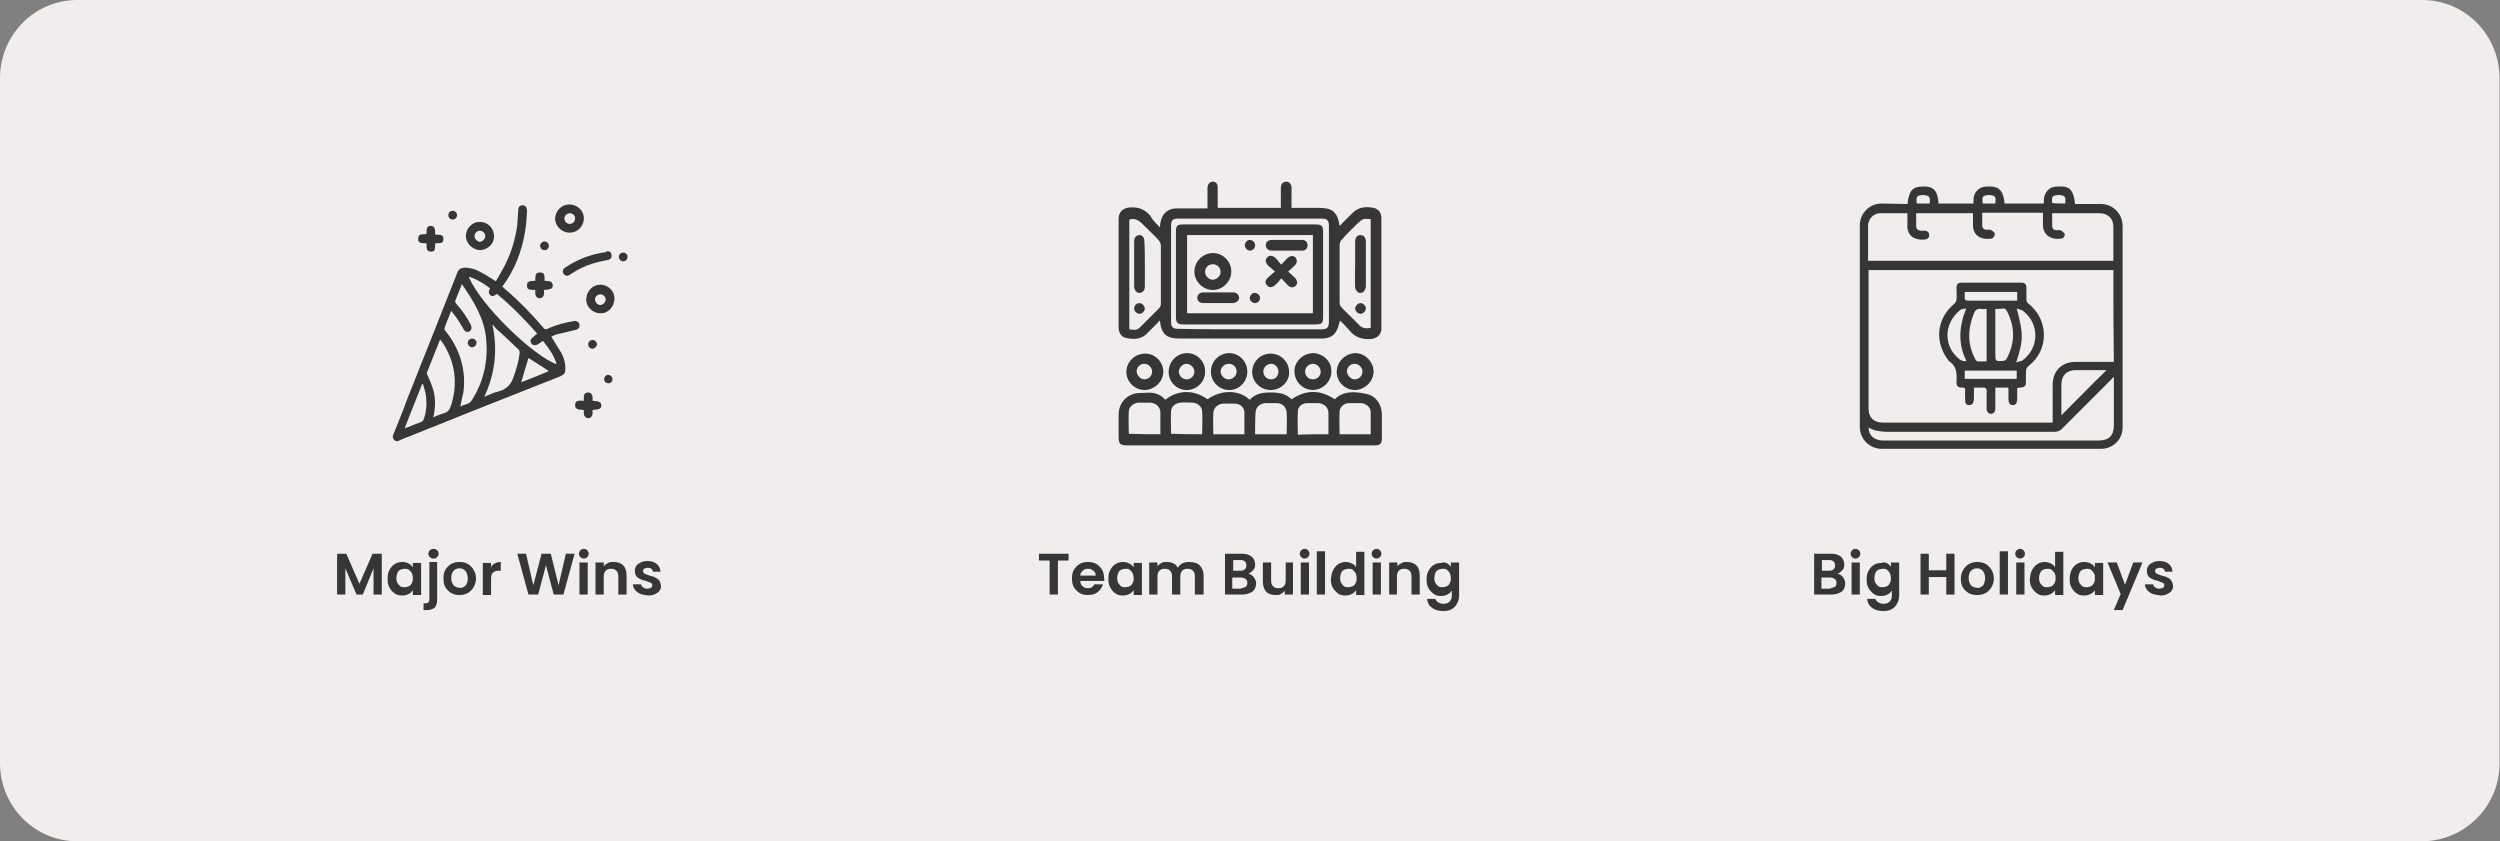 <?xml version="1.0" encoding="utf-8"?>
<!-- Generator: Adobe Illustrator 26.3.1, SVG Export Plug-In . SVG Version: 6.00 Build 0)  -->
<svg version="1.1" baseProfile="tiny" id="Layer_1" xmlns="http://www.w3.org/2000/svg" xmlns:xlink="http://www.w3.org/1999/xlink"
	 x="0px" y="0px" width="514.7px" height="173.2px" viewBox="0 0 514.7 173.2" overflow="visible" xml:space="preserve">
<rect x="0" y="0" width="514.7" height="173.2" fill="#808080" stroke="none"/>
<path fill="#F2EDED" d="M498.6,173.2H15.9C7.1,173.2,0,166,0,157.1v-141C0,7.2,7.1,0,15.9,0h482.8c8.8,0,15.9,7.2,15.9,16.1v141.1
	C514.6,166,507.4,173.2,498.6,173.2z"/>
<g>
	<path fill="#363636" d="M220,114v1.4h-2.2v7h-1.7v-7h-2.2V114H220z"/>
	<path fill="#363636" d="M227.3,119.6h-4.9c0,0.5,0.2,0.9,0.5,1.1c0.3,0.3,0.7,0.4,1.1,0.4c0.6,0,1.1-0.3,1.3-0.8h1.8
		c-0.2,0.6-0.6,1.2-1.1,1.6s-1.2,0.6-2,0.6c-0.6,0-1.2-0.1-1.7-0.4c-0.5-0.3-0.9-0.7-1.2-1.2c-0.3-0.5-0.4-1.1-0.4-1.8
		c0-0.7,0.1-1.3,0.4-1.8c0.3-0.5,0.7-0.9,1.2-1.2c0.5-0.3,1.1-0.4,1.7-0.4c0.6,0,1.2,0.1,1.7,0.4c0.5,0.3,0.9,0.7,1.2,1.2
		c0.3,0.5,0.4,1.1,0.4,1.7C227.4,119.2,227.4,119.4,227.3,119.6z M225.6,118.5c0-0.4-0.2-0.8-0.5-1c-0.3-0.3-0.7-0.4-1.1-0.4
		c-0.4,0-0.8,0.1-1.1,0.4c-0.3,0.3-0.5,0.6-0.5,1H225.6z"/>
	<path fill="#363636" d="M228.6,117.3c0.3-0.5,0.6-0.9,1.1-1.2c0.5-0.3,1-0.4,1.5-0.4c0.5,0,0.9,0.1,1.3,0.3s0.7,0.5,0.9,0.8v-0.9
		h1.7v6.6h-1.7v-1c-0.2,0.3-0.5,0.6-0.9,0.8s-0.8,0.3-1.3,0.3c-0.6,0-1.1-0.1-1.5-0.4c-0.5-0.3-0.8-0.7-1.1-1.2
		c-0.3-0.5-0.4-1.1-0.4-1.8C228.2,118.4,228.3,117.8,228.6,117.3z M233.2,118c-0.2-0.3-0.4-0.5-0.6-0.7c-0.3-0.2-0.6-0.2-0.9-0.2
		s-0.6,0.1-0.9,0.2c-0.3,0.2-0.5,0.4-0.6,0.7s-0.2,0.6-0.2,1c0,0.4,0.1,0.8,0.2,1s0.4,0.5,0.6,0.7c0.3,0.2,0.6,0.2,0.9,0.2
		c0.3,0,0.6-0.1,0.9-0.2c0.3-0.2,0.5-0.4,0.6-0.7c0.2-0.3,0.2-0.6,0.2-1S233.3,118.3,233.2,118z"/>
	<path fill="#363636" d="M247,116.4c0.5,0.5,0.8,1.2,0.8,2.1v3.9H246v-3.7c0-0.5-0.1-0.9-0.4-1.2c-0.3-0.3-0.6-0.4-1.1-0.4
		s-0.8,0.1-1.1,0.4c-0.3,0.3-0.4,0.7-0.4,1.2v3.7h-1.7v-3.7c0-0.5-0.1-0.9-0.4-1.2c-0.3-0.3-0.6-0.4-1.1-0.4c-0.5,0-0.8,0.1-1.1,0.4
		c-0.3,0.3-0.4,0.7-0.4,1.2v3.7h-1.7v-6.6h1.7v0.8c0.2-0.3,0.5-0.5,0.8-0.7c0.3-0.2,0.7-0.2,1.1-0.2c0.5,0,1,0.1,1.4,0.3
		c0.4,0.2,0.7,0.5,0.9,0.9c0.2-0.4,0.5-0.7,0.9-0.9c0.4-0.2,0.9-0.3,1.3-0.3C245.8,115.7,246.5,115.9,247,116.4z"/>
	<path fill="#363636" d="M258.1,118.8c0.3,0.4,0.5,0.8,0.5,1.3c0,0.4-0.1,0.8-0.3,1.2c-0.2,0.3-0.5,0.6-1,0.8s-0.9,0.3-1.5,0.3h-3.6
		V114h3.5c0.6,0,1.1,0.1,1.5,0.3c0.4,0.2,0.7,0.4,0.9,0.8c0.2,0.3,0.3,0.7,0.3,1.1c0,0.5-0.1,0.9-0.4,1.2c-0.3,0.3-0.6,0.6-1,0.7
		C257.4,118.2,257.8,118.4,258.1,118.8z M253.9,117.5h1.5c0.4,0,0.7-0.1,0.9-0.3c0.2-0.2,0.3-0.4,0.3-0.8s-0.1-0.6-0.3-0.8
		c-0.2-0.2-0.5-0.3-0.9-0.3h-1.5V117.5z M256.5,120.8c0.2-0.2,0.3-0.5,0.3-0.8c0-0.4-0.1-0.6-0.4-0.8c-0.2-0.2-0.6-0.3-1-0.3h-1.7
		v2.3h1.7C256,121,256.3,120.9,256.5,120.8z"/>
	<path fill="#363636" d="M266.2,115.8v6.6h-1.7v-0.8c-0.2,0.3-0.5,0.5-0.8,0.7c-0.3,0.2-0.7,0.2-1.1,0.2c-0.5,0-1-0.1-1.4-0.3
		c-0.4-0.2-0.7-0.5-0.9-1c-0.2-0.4-0.3-0.9-0.3-1.5v-3.9h1.7v3.7c0,0.5,0.1,0.9,0.4,1.2c0.3,0.3,0.6,0.4,1.1,0.4
		c0.5,0,0.8-0.1,1.1-0.4c0.3-0.3,0.4-0.7,0.4-1.2v-3.7H266.2z"/>
	<path fill="#363636" d="M267.9,114.7c-0.2-0.2-0.3-0.4-0.3-0.7s0.1-0.5,0.3-0.7c0.2-0.2,0.4-0.3,0.7-0.3s0.5,0.1,0.7,0.3
		c0.2,0.2,0.3,0.4,0.3,0.7s-0.1,0.5-0.3,0.7c-0.2,0.2-0.4,0.3-0.7,0.3S268.1,114.9,267.9,114.7z M269.5,115.8v6.6h-1.7v-6.6H269.5z"
		/>
	<path fill="#363636" d="M272.8,113.5v8.9h-1.7v-8.9H272.8z"/>
	<path fill="#363636" d="M274.5,117.3c0.3-0.5,0.6-0.9,1.1-1.2s1-0.4,1.5-0.4c0.4,0,0.8,0.1,1.2,0.3c0.4,0.2,0.7,0.4,0.9,0.8v-3.2
		h1.7v8.9h-1.7v-1c-0.2,0.3-0.5,0.6-0.9,0.8c-0.4,0.2-0.8,0.3-1.3,0.3c-0.6,0-1.1-0.1-1.5-0.4s-0.8-0.7-1.1-1.2
		c-0.3-0.5-0.4-1.1-0.4-1.8C274.1,118.4,274.2,117.8,274.5,117.3z M279.1,118c-0.2-0.3-0.4-0.5-0.6-0.7c-0.3-0.2-0.6-0.2-0.9-0.2
		c-0.3,0-0.6,0.1-0.9,0.2c-0.3,0.2-0.5,0.4-0.6,0.7s-0.2,0.6-0.2,1c0,0.4,0.1,0.8,0.2,1s0.4,0.5,0.6,0.7c0.3,0.2,0.6,0.2,0.9,0.2
		c0.3,0,0.6-0.1,0.9-0.2c0.3-0.2,0.5-0.4,0.6-0.7c0.2-0.3,0.2-0.6,0.2-1S279.2,118.3,279.1,118z"/>
	<path fill="#363636" d="M282.7,114.7c-0.2-0.2-0.3-0.4-0.3-0.7s0.1-0.5,0.3-0.7c0.2-0.2,0.4-0.3,0.7-0.3s0.5,0.1,0.7,0.3
		c0.2,0.2,0.3,0.4,0.3,0.7s-0.1,0.5-0.3,0.7c-0.2,0.2-0.4,0.3-0.7,0.3S282.9,114.9,282.7,114.7z M284.3,115.8v6.6h-1.7v-6.6H284.3z"
		/>
	<path fill="#363636" d="M291.6,116.4c0.5,0.5,0.7,1.2,0.7,2.1v3.9h-1.7v-3.7c0-0.5-0.1-0.9-0.4-1.2s-0.6-0.4-1.1-0.4
		c-0.5,0-0.8,0.1-1.1,0.4c-0.3,0.3-0.4,0.7-0.4,1.2v3.7H286v-6.6h1.7v0.8c0.2-0.3,0.5-0.5,0.9-0.7c0.3-0.2,0.7-0.2,1.1-0.2
		C290.4,115.7,291.1,115.9,291.6,116.4z"/>
	<path fill="#363636" d="M297.8,115.9c0.4,0.2,0.7,0.5,0.9,0.8v-0.9h1.7v6.7c0,0.6-0.1,1.2-0.4,1.7c-0.2,0.5-0.6,0.9-1.1,1.2
		c-0.5,0.3-1.1,0.4-1.8,0.4c-0.9,0-1.7-0.2-2.3-0.7c-0.6-0.4-0.9-1-1-1.8h1.7c0.1,0.3,0.3,0.5,0.6,0.7s0.6,0.3,1.1,0.3
		c0.5,0,0.9-0.1,1.2-0.4c0.3-0.3,0.5-0.7,0.5-1.3v-1c-0.2,0.3-0.5,0.6-0.9,0.8s-0.8,0.3-1.3,0.3c-0.6,0-1.1-0.1-1.5-0.4
		s-0.8-0.7-1.1-1.2c-0.3-0.5-0.4-1.1-0.4-1.8c0-0.7,0.1-1.3,0.4-1.8c0.3-0.5,0.6-0.9,1.1-1.2c0.5-0.3,1-0.4,1.5-0.4
		C297,115.7,297.4,115.8,297.8,115.9z M298.5,118c-0.2-0.3-0.4-0.5-0.6-0.7c-0.3-0.2-0.6-0.2-0.9-0.2c-0.3,0-0.6,0.1-0.9,0.2
		c-0.3,0.2-0.5,0.4-0.6,0.7s-0.2,0.6-0.2,1c0,0.4,0.1,0.8,0.2,1s0.4,0.5,0.6,0.7c0.3,0.2,0.6,0.2,0.9,0.2c0.3,0,0.6-0.1,0.9-0.2
		c0.3-0.2,0.5-0.4,0.6-0.7c0.2-0.3,0.2-0.6,0.2-1S298.6,118.3,298.5,118z"/>
</g>
<g>
	<path fill="#363636" d="M379.4,118.8c0.3,0.4,0.5,0.8,0.5,1.3c0,0.4-0.1,0.8-0.3,1.2s-0.5,0.6-1,0.8s-0.9,0.3-1.5,0.3h-3.6V114h3.5
		c0.6,0,1.1,0.1,1.5,0.3c0.4,0.2,0.7,0.4,0.9,0.8s0.3,0.7,0.3,1.1c0,0.5-0.1,0.9-0.4,1.2s-0.6,0.6-1,0.7
		C378.7,118.2,379.1,118.4,379.4,118.8z M375.1,117.5h1.5c0.4,0,0.7-0.1,0.9-0.3c0.2-0.2,0.3-0.4,0.3-0.8s-0.1-0.6-0.3-0.8
		c-0.2-0.2-0.5-0.3-0.9-0.3h-1.5V117.5z M377.8,120.8c0.2-0.2,0.3-0.5,0.3-0.8c0-0.4-0.1-0.6-0.4-0.8c-0.2-0.2-0.6-0.3-1-0.3h-1.7
		v2.3h1.7C377.2,121,377.6,120.9,377.8,120.8z"/>
	<path fill="#363636" d="M381.3,114.7c-0.2-0.2-0.3-0.4-0.3-0.7s0.1-0.5,0.3-0.7c0.2-0.2,0.4-0.3,0.7-0.3c0.3,0,0.5,0.1,0.7,0.3
		c0.2,0.2,0.3,0.4,0.3,0.7s-0.1,0.5-0.3,0.7c-0.2,0.2-0.4,0.3-0.7,0.3C381.7,115,381.5,114.9,381.3,114.7z M382.9,115.8v6.6h-1.7
		v-6.6H382.9z"/>
	<path fill="#363636" d="M388.4,115.9c0.4,0.2,0.7,0.5,0.9,0.8v-0.9h1.7v6.7c0,0.6-0.1,1.2-0.4,1.7c-0.2,0.5-0.6,0.9-1.1,1.2
		c-0.5,0.3-1.1,0.4-1.8,0.4c-0.9,0-1.7-0.2-2.3-0.7c-0.6-0.4-0.9-1-1-1.8h1.7c0.1,0.3,0.3,0.5,0.6,0.7s0.6,0.3,1.1,0.3
		c0.5,0,0.9-0.1,1.2-0.4c0.3-0.3,0.5-0.7,0.5-1.3v-1c-0.2,0.3-0.5,0.6-0.9,0.8s-0.8,0.3-1.3,0.3c-0.6,0-1.1-0.1-1.5-0.4
		s-0.8-0.7-1.1-1.2c-0.3-0.5-0.4-1.1-0.4-1.8c0-0.7,0.1-1.3,0.4-1.8c0.3-0.5,0.6-0.9,1.1-1.2c0.5-0.3,1-0.4,1.5-0.4
		C387.6,115.7,388,115.8,388.4,115.9z M389.1,118c-0.2-0.3-0.4-0.5-0.6-0.7c-0.3-0.2-0.6-0.2-0.9-0.2c-0.3,0-0.6,0.1-0.9,0.2
		c-0.3,0.2-0.5,0.4-0.6,0.7s-0.2,0.6-0.2,1c0,0.4,0.1,0.8,0.2,1s0.4,0.5,0.6,0.7c0.3,0.2,0.6,0.2,0.9,0.2c0.3,0,0.6-0.1,0.9-0.2
		c0.3-0.2,0.5-0.4,0.6-0.7c0.2-0.3,0.2-0.6,0.2-1S389.2,118.3,389.1,118z"/>
	<path fill="#363636" d="M402.4,114v8.4h-1.7v-3.6h-3.6v3.6h-1.7V114h1.7v3.4h3.6V114H402.4z"/>
	<path fill="#363636" d="M405.3,122.1c-0.5-0.3-0.9-0.7-1.2-1.2c-0.3-0.5-0.4-1.1-0.4-1.8c0-0.7,0.2-1.3,0.5-1.8
		c0.3-0.5,0.7-0.9,1.2-1.2c0.5-0.3,1.1-0.4,1.7-0.4s1.2,0.1,1.7,0.4c0.5,0.3,0.9,0.7,1.2,1.2c0.3,0.5,0.5,1.1,0.5,1.8
		c0,0.7-0.2,1.3-0.5,1.8c-0.3,0.5-0.7,0.9-1.2,1.2c-0.5,0.3-1.1,0.4-1.8,0.4C406.4,122.5,405.8,122.4,405.3,122.1z M407.9,120.8
		c0.3-0.1,0.5-0.4,0.6-0.7s0.2-0.7,0.2-1.1c0-0.6-0.2-1.1-0.5-1.5c-0.3-0.3-0.7-0.5-1.2-0.5c-0.5,0-0.9,0.2-1.2,0.5
		c-0.3,0.3-0.5,0.8-0.5,1.5s0.2,1.1,0.5,1.5c0.3,0.3,0.7,0.5,1.2,0.5C407.4,121.1,407.6,121,407.9,120.8z"/>
	<path fill="#363636" d="M413.4,113.5v8.9h-1.7v-8.9H413.4z"/>
	<path fill="#363636" d="M415.2,114.7c-0.2-0.2-0.3-0.4-0.3-0.7s0.1-0.5,0.3-0.7c0.2-0.2,0.4-0.3,0.7-0.3c0.3,0,0.5,0.1,0.7,0.3
		c0.2,0.2,0.3,0.4,0.3,0.7s-0.1,0.5-0.3,0.7c-0.2,0.2-0.4,0.3-0.7,0.3C415.7,115,415.4,114.9,415.2,114.7z M416.8,115.8v6.6h-1.7
		v-6.6H416.8z"/>
	<path fill="#363636" d="M418.4,117.3c0.3-0.5,0.6-0.9,1.1-1.2s1-0.4,1.5-0.4c0.4,0,0.8,0.1,1.2,0.3c0.4,0.2,0.7,0.4,0.9,0.8v-3.2
		h1.7v8.9h-1.7v-1c-0.2,0.3-0.5,0.6-0.9,0.8c-0.4,0.2-0.8,0.3-1.3,0.3c-0.6,0-1.1-0.1-1.5-0.4s-0.8-0.7-1.1-1.2
		c-0.3-0.5-0.4-1.1-0.4-1.8C418,118.4,418.1,117.8,418.4,117.3z M423,118c-0.2-0.3-0.4-0.5-0.6-0.7c-0.3-0.2-0.6-0.2-0.9-0.2
		c-0.3,0-0.6,0.1-0.9,0.2c-0.3,0.2-0.5,0.4-0.6,0.7s-0.2,0.6-0.2,1c0,0.4,0.1,0.8,0.2,1s0.4,0.5,0.6,0.7c0.3,0.2,0.6,0.2,0.9,0.2
		c0.3,0,0.6-0.1,0.9-0.2c0.3-0.2,0.5-0.4,0.6-0.7c0.2-0.3,0.2-0.6,0.2-1S423.2,118.3,423,118z"/>
	<path fill="#363636" d="M426.5,117.3c0.3-0.5,0.6-0.9,1.1-1.2c0.5-0.3,1-0.4,1.5-0.4c0.5,0,0.9,0.1,1.3,0.3s0.7,0.5,0.9,0.8v-0.9
		h1.7v6.6h-1.7v-1c-0.2,0.3-0.5,0.6-0.9,0.8s-0.8,0.3-1.3,0.3c-0.6,0-1.1-0.1-1.5-0.4c-0.5-0.3-0.8-0.7-1.1-1.2
		c-0.3-0.5-0.4-1.1-0.4-1.8C426.1,118.4,426.3,117.8,426.5,117.3z M431.1,118c-0.2-0.3-0.4-0.5-0.6-0.7c-0.3-0.2-0.6-0.2-0.9-0.2
		c-0.3,0-0.6,0.1-0.9,0.2c-0.3,0.2-0.5,0.4-0.6,0.7s-0.2,0.6-0.2,1c0,0.4,0.1,0.8,0.2,1s0.4,0.5,0.6,0.7c0.3,0.2,0.6,0.2,0.9,0.2
		c0.3,0,0.6-0.1,0.9-0.2c0.3-0.2,0.5-0.4,0.6-0.7c0.2-0.3,0.2-0.6,0.2-1S431.3,118.3,431.1,118z"/>
	<path fill="#363636" d="M441.1,115.8l-4.1,9.8h-1.8l1.4-3.3l-2.7-6.5h1.9l1.7,4.6l1.7-4.6H441.1z"/>
	<path fill="#363636" d="M443,122.2c-0.4-0.2-0.8-0.5-1-0.8s-0.4-0.7-0.4-1.1h1.7c0,0.3,0.2,0.5,0.4,0.6c0.2,0.2,0.5,0.3,0.8,0.3
		c0.3,0,0.6-0.1,0.8-0.2c0.2-0.1,0.3-0.3,0.3-0.5c0-0.2-0.1-0.4-0.3-0.5c-0.2-0.1-0.6-0.2-1-0.4c-0.5-0.1-0.9-0.2-1.2-0.4
		c-0.3-0.1-0.6-0.3-0.8-0.6c-0.2-0.3-0.3-0.6-0.3-1.1c0-0.4,0.1-0.7,0.3-1c0.2-0.3,0.5-0.5,0.9-0.7c0.4-0.2,0.9-0.3,1.4-0.3
		c0.8,0,1.4,0.2,1.9,0.6c0.5,0.4,0.7,0.9,0.8,1.6h-1.6c0-0.3-0.1-0.5-0.3-0.6c-0.2-0.2-0.5-0.2-0.8-0.2c-0.3,0-0.5,0.1-0.7,0.2
		s-0.2,0.3-0.2,0.5c0,0.2,0.1,0.4,0.3,0.5c0.2,0.1,0.6,0.2,1,0.4c0.5,0.1,0.9,0.2,1.2,0.4c0.3,0.1,0.6,0.3,0.8,0.6
		c0.2,0.3,0.3,0.6,0.4,1.1c0,0.4-0.1,0.7-0.3,1c-0.2,0.3-0.5,0.5-0.9,0.7c-0.4,0.2-0.9,0.3-1.4,0.3C444,122.5,443.5,122.4,443,122.2
		z"/>
</g>
<g>
	<path fill="#363636" d="M78.6,114v8.4h-1.7V117l-2.2,5.4h-1.3l-2.3-5.4v5.4h-1.7V114h1.9l2.7,6.2l2.7-6.2H78.6z"/>
	<path fill="#363636" d="M80.2,117.3c0.3-0.5,0.6-0.9,1.1-1.2c0.5-0.3,1-0.4,1.5-0.4c0.5,0,0.9,0.1,1.3,0.3s0.7,0.5,0.9,0.8v-0.9
		h1.7v6.6H85v-1c-0.2,0.3-0.5,0.6-0.9,0.8s-0.8,0.3-1.3,0.3c-0.6,0-1.1-0.1-1.5-0.4c-0.5-0.3-0.8-0.7-1.1-1.2
		c-0.3-0.5-0.4-1.1-0.4-1.8C79.8,118.4,79.9,117.8,80.2,117.3z M84.8,118c-0.2-0.3-0.4-0.5-0.6-0.7c-0.3-0.2-0.6-0.2-0.9-0.2
		s-0.6,0.1-0.9,0.2c-0.3,0.2-0.5,0.4-0.6,0.7s-0.2,0.6-0.2,1c0,0.4,0.1,0.8,0.2,1s0.4,0.5,0.6,0.7c0.3,0.2,0.6,0.2,0.9,0.2
		c0.3,0,0.6-0.1,0.9-0.2c0.3-0.2,0.5-0.4,0.6-0.7c0.2-0.3,0.2-0.6,0.2-1S84.9,118.3,84.8,118z"/>
	<path fill="#363636" d="M90,123.5c0,0.7-0.2,1.3-0.5,1.6c-0.4,0.3-0.9,0.5-1.6,0.5h-0.7v-1.4h0.5c0.3,0,0.4-0.1,0.5-0.2
		s0.2-0.3,0.2-0.5v-7.8H90V123.5z M88.5,114.7c-0.2-0.2-0.3-0.4-0.3-0.7s0.1-0.5,0.3-0.7c0.2-0.2,0.4-0.3,0.8-0.3
		c0.3,0,0.5,0.1,0.7,0.3c0.2,0.2,0.3,0.4,0.3,0.7s-0.1,0.5-0.3,0.7c-0.2,0.2-0.4,0.3-0.7,0.3C88.9,115,88.7,114.9,88.5,114.7z"/>
	<path fill="#363636" d="M92.9,122.1c-0.5-0.3-0.9-0.7-1.2-1.2c-0.3-0.5-0.4-1.1-0.4-1.8c0-0.7,0.1-1.3,0.4-1.8
		c0.3-0.5,0.7-0.9,1.2-1.2s1.1-0.4,1.7-0.4c0.6,0,1.2,0.1,1.7,0.4s0.9,0.7,1.2,1.2c0.3,0.5,0.5,1.1,0.5,1.8c0,0.7-0.2,1.3-0.5,1.8
		c-0.3,0.5-0.7,0.9-1.2,1.2c-0.5,0.3-1.1,0.4-1.8,0.4C94,122.5,93.4,122.4,92.9,122.1z M95.5,120.8c0.3-0.1,0.5-0.4,0.6-0.7
		c0.2-0.3,0.2-0.7,0.2-1.1c0-0.6-0.2-1.1-0.5-1.5c-0.3-0.3-0.7-0.5-1.2-0.5s-0.9,0.2-1.2,0.5c-0.3,0.3-0.5,0.8-0.5,1.5
		s0.2,1.1,0.5,1.5c0.3,0.3,0.7,0.5,1.2,0.5C95,121.1,95.2,121,95.5,120.8z"/>
	<path fill="#363636" d="M101.9,116c0.3-0.2,0.7-0.3,1.2-0.3v1.8h-0.4c-0.5,0-0.9,0.1-1.2,0.4c-0.3,0.2-0.4,0.7-0.4,1.3v3.3h-1.7
		v-6.6h1.7v1C101.2,116.4,101.5,116.2,101.9,116z"/>
	<path fill="#363636" d="M118.3,114l-2.3,8.4h-2l-1.6-6l-1.6,6l-2,0l-2.3-8.4h1.8l1.5,6.5l1.7-6.5h1.9l1.6,6.5l1.5-6.5H118.3z"/>
	<path fill="#363636" d="M119.5,114.7c-0.2-0.2-0.3-0.4-0.3-0.7s0.1-0.5,0.3-0.7c0.2-0.2,0.4-0.3,0.7-0.3c0.3,0,0.5,0.1,0.7,0.3
		c0.2,0.2,0.3,0.4,0.3,0.7s-0.1,0.5-0.3,0.7c-0.2,0.2-0.4,0.3-0.7,0.3C119.9,115,119.7,114.9,119.5,114.7z M121,115.8v6.6h-1.7v-6.6
		H121z"/>
	<path fill="#363636" d="M128.3,116.4c0.5,0.5,0.7,1.2,0.7,2.1v3.9h-1.7v-3.7c0-0.5-0.1-0.9-0.4-1.2c-0.3-0.3-0.6-0.4-1.1-0.4
		c-0.5,0-0.8,0.1-1.1,0.4c-0.3,0.3-0.4,0.7-0.4,1.2v3.7h-1.7v-6.6h1.7v0.8c0.2-0.3,0.5-0.5,0.9-0.7c0.3-0.2,0.7-0.2,1.1-0.2
		C127.2,115.7,127.8,115.9,128.3,116.4z"/>
	<path fill="#363636" d="M131.7,122.2c-0.4-0.2-0.8-0.5-1-0.8s-0.4-0.7-0.4-1.1h1.7c0,0.3,0.2,0.5,0.4,0.6c0.2,0.2,0.5,0.3,0.8,0.3
		c0.3,0,0.6-0.1,0.8-0.2c0.2-0.1,0.3-0.3,0.3-0.5c0-0.2-0.1-0.4-0.3-0.5c-0.2-0.1-0.6-0.2-1-0.4c-0.5-0.1-0.9-0.2-1.2-0.4
		c-0.3-0.1-0.6-0.3-0.8-0.6c-0.2-0.3-0.3-0.6-0.3-1.1c0-0.4,0.1-0.7,0.3-1c0.2-0.3,0.5-0.5,0.9-0.7s0.9-0.3,1.4-0.3
		c0.8,0,1.4,0.2,1.9,0.6c0.5,0.4,0.7,0.9,0.8,1.6h-1.6c0-0.3-0.1-0.5-0.3-0.6c-0.2-0.2-0.5-0.2-0.8-0.2c-0.3,0-0.5,0.1-0.7,0.2
		s-0.2,0.3-0.2,0.5c0,0.2,0.1,0.4,0.3,0.5c0.2,0.1,0.6,0.2,1,0.4c0.5,0.1,0.9,0.2,1.2,0.4s0.6,0.3,0.8,0.6c0.2,0.3,0.3,0.6,0.4,1.1
		c0,0.4-0.1,0.7-0.3,1c-0.2,0.3-0.5,0.5-0.9,0.7s-0.9,0.3-1.4,0.3C132.6,122.5,132.1,122.4,131.7,122.2z"/>
</g>
<g id="FuK9Pt_00000121263912302060290720000012451335485806963903_">
	<path fill="#363636" d="M102.1,57.9c0.6-1.1,1.3-2.2,1.9-3.4c1.3-2.6,2.1-5.3,2.5-8.2c0.1-1,0.1-2,0.2-3c0-0.4,0.1-0.9,0.6-1
		c0.4-0.1,0.8,0,1,0.3c0.1,0.2,0.2,0.5,0.2,0.8c-0.1,3.5-0.7,6.8-2,10.1c-0.8,2-1.8,3.8-3.1,5.5c0.3,0.2,0.5,0.5,0.8,0.7
		c2.8,2.4,5.3,5,7.7,7.8c0.2,0.3,0.4,0.3,0.8,0.2c1.7-0.8,3.6-1.3,5.5-1.6c0.5-0.1,1,0.2,1.1,0.7c0.1,0.5-0.1,0.9-0.7,1.1
		c-1.2,0.3-2.5,0.6-3.8,0.9c-0.5,0.1-0.9,0.3-1.3,0.5c0.7,1.2,1.4,2.3,2.1,3.4c0.5,1,0.8,2,0.8,3.1c0,1-0.2,1.3-1.1,1.7
		c-10.9,4.3-21.8,8.6-32.7,13c-0.1,0.1-0.3,0.1-0.4,0.2c-0.4,0.2-0.8,0.2-1.1-0.2c-0.3-0.3-0.3-0.7-0.1-1.1c1-2.5,2-4.9,2.9-7.4
		c3.4-8.6,6.9-17.3,10.3-26c0.3-0.7,0.8-0.8,1.4-0.9c1.2,0,2.3,0.3,3.3,0.9C99.9,56.5,100.9,57.2,102.1,57.9z M94.8,83.7
		c0.4-0.2,0.8-0.4,1.3-0.5c0.5-0.2,0.8-0.4,1.1-0.9c2.4-3.8,3.3-8,2.9-12.5c-0.4-4.3-2.6-7.8-5-11.3c-0.5,1.2-0.9,2.3-1.4,3.5
		c0,0.1,0.1,0.4,0.2,0.5c1.2,1.3,2.2,2.8,3,4.3c0.3,0.6,0.2,1.1-0.2,1.4c-0.5,0.3-1,0.1-1.3-0.5c-0.5-0.8-0.9-1.6-1.5-2.4
		c-0.3-0.4-0.6-0.8-1-1.3c-0.5,1.3-1,2.4-1.4,3.6c0,0.1,0,0.3,0.1,0.4c1.1,1.3,2,2.8,2.7,4.4c1.1,2.7,1.5,5.5,1.1,8.4
		C95.2,81.8,94.9,82.7,94.8,83.7z M110.6,68.7c-2.6-3-5.3-5.7-8.3-8.2c-0.6,0.5-1,0.6-1.3,0.3c-0.5-0.4-0.4-0.9-0.1-1.4
		c-1.3-1.1-3.5-2.3-4.4-2.4c2.5,5.9,13.2,16.2,18.1,18c-0.5-1.8-1.6-3.3-2.8-4.8c-0.4,0.2-0.7,0.5-1.1,0.7c-0.5,0.3-1.1,0.2-1.3-0.2
		c-0.3-0.4-0.2-1,0.4-1.3C110,69.1,110.3,68.9,110.6,68.7z M89.2,85.9c0.8-0.3,1.4-0.6,2.1-0.8c0.8-0.2,1.3-0.7,1.5-1.5
		c0-0.1,0-0.1,0.1-0.2c1.1-3.6,1-7.1-0.5-10.5c-0.5-1.1-1-2.1-1.8-3c-0.9,2.3-1.8,4.5-2.7,6.8c-0.1,0.1,0,0.3,0.1,0.5
		c0.4,0.9,0.8,1.8,1.1,2.7C89.7,81.8,89.7,83.8,89.2,85.9z M99.7,81.7c1-0.4,1.9-0.9,2.9-1.1c1.6-0.4,2.6-1.4,3.1-2.9
		c0.6-1.7,1.1-3.3,1.3-5.1c0-0.2-0.1-0.5-0.2-0.6c-1.5-1.4-2.9-2.8-4.4-4.1c-0.3-0.3-0.6-0.6-0.9-1c0,0-0.1,0-0.1,0.1
		C102.5,72.1,101.9,77,99.7,81.7z M83.3,88.2c1.3-0.5,2.5-1,3.6-1.4c0.1-0.1,0.3-0.3,0.3-0.4c0.6-1.6,0.7-3.2,0.5-4.9
		c-0.1-0.8-0.4-1.6-0.6-2.4c-0.1,0-0.1,0-0.2,0C85.7,82.1,84.5,85.1,83.3,88.2z M107.3,78.7c1.9-0.7,3.8-1.5,5.7-2.3
		c-1.4-0.9-2.9-1.9-4.2-2.7C108.3,75.3,107.8,77,107.3,78.7z"/>
	<path fill="#363636" d="M98.9,51.5c-1.5,0-2.9-1.3-3-2.8c0-1.6,1.2-3,2.8-3c1.6-0.1,3,1.2,3,2.9C101.8,50.1,100.5,51.4,98.9,51.5z
		 M99.9,48.6c0-0.6-0.5-1.1-1.1-1.1c-0.6,0-1.1,0.5-1.1,1.1c0,0.6,0.5,1.1,1.1,1.2C99.4,49.7,99.9,49.2,99.9,48.6z"/>
	<path fill="#363636" d="M123.5,64.5c-1.6-0.1-2.9-1.4-2.8-3c0.1-1.7,1.4-2.9,3-2.9c1.6,0.1,2.9,1.4,2.8,3
		C126.4,63.3,125.1,64.6,123.5,64.5z M124.7,61.7c0-0.6-0.5-1.1-1.1-1.1c-0.6,0-1.1,0.5-1.1,1c0,0.6,0.5,1.2,1.1,1.2
		C124.1,62.8,124.7,62.2,124.7,61.7z"/>
	<path fill="#363636" d="M117.4,42.1c1.7,0.1,2.9,1.5,2.8,3c-0.1,1.7-1.5,2.9-3.1,2.8c-1.6-0.1-2.9-1.5-2.8-3
		C114.4,43.2,115.8,42,117.4,42.1z M117.3,43.9c-0.6,0-1.1,0.5-1.1,1.1c0,0.6,0.5,1.1,1.1,1.1c0.6,0,1.1-0.5,1.1-1.1
		C118.4,44.3,117.9,43.9,117.3,43.9z"/>
	<path fill="#363636" d="M125,51.7c0.5,0,0.9,0.3,0.9,0.8c0.1,0.5-0.2,0.9-0.7,1c-1,0.2-2,0.4-3,0.7c-1.7,0.5-3.3,1.3-4.8,2.3
		c-0.3,0.2-0.6,0.4-1,0.2c-0.6-0.3-0.7-1.1-0.2-1.5c2.6-1.8,5.5-2.9,8.6-3.3C125,51.7,125,51.7,125,51.7z"/>
	<path fill="#363636" d="M112.1,57.8c0.7,0.1,1.7-0.1,1.7,1c0,0.6-0.4,0.8-1.8,0.9c0,0.2,0,0.5,0,0.7c0,0.6-0.4,1-0.9,1
		c-0.5,0-0.9-0.4-0.9-1c0-0.2,0-0.4,0-0.7c-0.7-0.1-1.8,0.2-1.7-1c0-1,1-0.8,1.7-0.9c0.1-0.7-0.2-1.7,0.9-1.7
		C112.3,56,112.1,57,112.1,57.8z"/>
	<path fill="#363636" d="M122,82.5c1.4,0.1,1.8,0.3,1.8,1c0,0.6-0.3,0.8-1.8,0.9c0,0.2,0,0.4,0,0.6c0,0.7-0.4,1.1-0.9,1.1
		c-0.5,0-0.9-0.4-0.9-1.1c0-0.2,0-0.4,0-0.6c-0.7-0.1-1.8,0.1-1.8-1c0-1.1,1-0.9,1.8-0.9c0-0.3,0-0.6,0-0.8c0-0.6,0.4-0.9,0.9-0.9
		c0.5,0,0.9,0.4,0.9,1C122,82,122,82.2,122,82.5z"/>
	<path fill="#363636" d="M89.6,48.3c0.7,0.1,1.7-0.2,1.7,0.9c0,1.1-1,0.8-1.7,0.9c-0.1,0.7,0.2,1.8-0.9,1.7c-1.1,0-0.8-1-0.9-1.7
		c-0.7-0.1-1.8,0.2-1.7-1c0-1.1,1-0.8,1.7-0.9c0.1-0.7-0.2-1.7,0.9-1.7C89.8,46.6,89.5,47.6,89.6,48.3z"/>
	<path fill="#363636" d="M93.2,43.4c0.5,0,0.9,0.4,0.9,0.9c0,0.5-0.4,0.9-0.9,0.9c-0.5,0-0.9-0.4-0.9-0.9
		C92.3,43.8,92.7,43.4,93.2,43.4z"/>
	<path fill="#363636" d="M112.1,49.7c0.5,0,0.9,0.4,0.9,0.9c0,0.5-0.4,0.9-0.9,0.9c-0.5,0-0.9-0.4-0.9-0.9
		C111.2,50.1,111.7,49.7,112.1,49.7z"/>
	<path fill="#363636" d="M126.1,78.1c0,0.5-0.5,0.9-0.9,0.8c-0.5,0-0.9-0.5-0.8-0.9c0-0.5,0.5-0.9,0.9-0.8
		C125.7,77.2,126.1,77.6,126.1,78.1z"/>
	<path fill="#363636" d="M129.2,52.9c0,0.5-0.4,0.9-0.9,0.9c-0.5,0-0.9-0.5-0.9-0.9c0-0.5,0.4-0.9,0.9-0.9
		C128.8,52,129.2,52.4,129.2,52.9z"/>
	<path fill="#363636" d="M122,70c0.5,0,0.9,0.4,0.9,0.9c0,0.4-0.5,0.9-0.9,0.9c-0.5,0-0.9-0.4-0.9-0.9C121.1,70.4,121.5,70,122,70z"
		/>
	<path fill="#363636" d="M98.1,70.6c0,0.5-0.5,0.9-0.9,0.9c-0.5,0-0.9-0.5-0.9-0.9c0-0.5,0.4-0.9,0.9-0.9
		C97.7,69.7,98.2,70.2,98.1,70.6z"/>
</g>
<g id="TiFBKh_00000154393695168156034780000008407548120215966623_">
	<g>
		<path fill="#363636" d="M238.8,46.8c0-0.4,0.1-0.6,0.1-0.9c0.3-1.9,1.5-3,3.4-3c1.8,0,3.6,0,5.4,0c0.3,0,0.5,0,0.9,0
			c0-1.1,0-2.1,0-3.2c0-0.4,0-0.8,0-1.2c0.1-0.6,0.5-1.1,1.1-1.1c0.6,0,1,0.4,1,1.1c0,1.2,0,2.4,0,3.6c0,0.2,0,0.4,0,0.7
			c4.3,0,8.6,0,13,0c0-1.1,0-2.1,0-3.2c0-0.4,0-0.7,0-1.1c0.1-0.7,0.5-1.1,1.1-1.1c0.6,0,1,0.4,1.1,1.1c0,1.1,0,2.2,0,3.4
			c0,0.3,0,0.6,0,0.9c1.2,0,2.3,0,3.5,0c0.8,0,1.5,0,2.3,0c2.7,0,3.7,1,4.1,3.7c0.2-0.1,0.3-0.2,0.4-0.4c0.8-0.8,1.5-1.5,2.3-2.3
			c1.2-1.2,2.8-1.3,4.3-1c1,0.2,1.6,1,1.6,2.1c0,7.6,0,15.1,0,22.7c0,1.3-0.9,2.1-2.2,2.2c-1.7,0.1-3.2-0.3-4.3-1.7
			c-0.6-0.7-1.3-1.4-2-2.1c-0.3,0.8-0.4,1.6-0.8,2.2c-0.6,1.1-1.7,1.5-3,1.5c-5.5,0-11.1,0-16.6,0c-4.2,0-8.4,0-12.6,0
			c-2.8,0-3.8-0.9-4.1-3.7c-0.2,0.1-0.3,0.2-0.4,0.4c-0.7,0.7-1.5,1.5-2.2,2.2c-1.2,1.3-2.8,1.3-4.3,1c-1.1-0.2-1.6-1.1-1.6-2.3
			c0-6,0-12,0-18c0-1.4,0-2.8,0-4.2c0-1.5,0.9-2.3,2.4-2.4c1.7-0.1,3,0.4,4.1,1.7C237.3,45.3,238,46,238.8,46.8z M257.3,67.8
			c4.9,0,9.8,0,14.7,0c1.2,0,1.6-0.3,1.6-1.6c0-6.5,0-13.1,0-19.6c0-1.2-0.3-1.6-1.6-1.6c-9.8,0-19.6,0-29.3,0
			c-1.3,0-1.6,0.3-1.6,1.6c0,6.5,0,13,0,19.5c0,1.3,0.3,1.6,1.6,1.6C247.6,67.8,252.4,67.8,257.3,67.8z M232.5,45.2
			c0,7.6,0,15.1,0,22.6c1.5,0.2,1.6,0.2,2.6-0.8c1.2-1.2,2.3-2.3,3.5-3.5c0.2-0.2,0.4-0.6,0.4-0.9c0-4,0-8,0-12.1
			c0-0.3-0.2-0.7-0.4-1c-1.1-1.2-2.3-2.3-3.4-3.4C234.3,45.2,233.5,44.9,232.5,45.2z M282.2,45.1c-1.6-0.1-1.6-0.1-2.7,0.9
			c-1.1,1.1-2.3,2.2-3.3,3.4c-0.2,0.2-0.4,0.6-0.4,0.9c0,4,0,8.1,0,12.1c0,0.3,0.2,0.7,0.4,0.9c1.1,1.2,2.4,2.3,3.5,3.5
			c0.7,0.8,1.5,0.9,2.5,0.7C282.2,60.2,282.2,52.7,282.2,45.1z"/>
		<path fill="#363636" d="M239.9,82.3c2.7-2.1,5.9-2.1,8.7-0.1c2.9-2,6.4-2,8.7,0.1c1.2-1.3,2.7-1.5,4.3-1.5c1.6,0,3.1,0.2,4.3,1.4
			c3-2,5.9-2,8.9,0c1.8-1.8,4.2-1.6,6.5-1.1c2,0.4,3.1,2.1,3.2,4.1c0,1.7,0,3.4,0,5.1c0,1-0.4,1.4-1.4,1.4c-2.6,0-5.3,0-7.9,0
			c-14.4,0-28.7,0-43.1,0c-1.5,0-1.8-0.3-1.8-1.8c0-1.5,0-3,0-4.5c0-2.6,1.9-4.5,4.5-4.5c0.2,0,0.4,0,0.7,0
			C237.1,80.7,238.7,80.9,239.9,82.3z M282.2,89.4c0-1.6,0-3.1,0-4.6c0-0.9-0.9-1.7-1.9-1.8c-0.8,0-1.7,0-2.6,0
			c-0.9,0-1.8,0.7-1.9,1.6c-0.1,1.6,0,3.2,0,4.8C277.9,89.4,280,89.4,282.2,89.4z M238.9,89.4c0-1.5,0-3,0-4.5c0-1.1-0.9-1.9-2-2
			c-0.8,0-1.7,0-2.6,0c-0.9,0.1-1.8,0.8-1.9,1.7c-0.1,1.5,0,3.1,0,4.7C234.6,89.4,236.7,89.4,238.9,89.4z M273.5,89.4
			c0-1.5,0-3,0-4.4c0-1.1-0.9-1.9-2-2c-0.8,0-1.6,0-2.4,0c-1,0-1.9,0.7-1.9,1.7c-0.1,1.6,0,3.1,0,4.8
			C269.3,89.4,271.4,89.4,273.5,89.4z M247.5,89.4c0-1.6,0.1-3.2,0-4.8c-0.1-0.9-0.9-1.6-1.9-1.7c-0.8,0-1.7-0.1-2.6,0
			c-1,0.1-1.9,0.8-1.9,1.8c-0.1,1.5,0,3.1,0,4.6C243.3,89.4,245.4,89.4,247.5,89.4z M249.8,89.4c2.2,0,4.3,0,6.4,0c0-1.5,0-3,0-4.4
			c0-1.1-0.8-1.9-2-1.9c-0.8,0-1.6,0-2.4,0c-1.1,0.1-1.9,0.8-2,1.9C249.7,86.4,249.8,87.9,249.8,89.4z M258.4,89.4
			c2.2,0,4.3,0,6.5,0c0-1.5,0.1-3,0-4.5c-0.1-1.1-0.9-1.9-2-1.9c-0.8,0-1.7,0-2.5,0c-1,0.1-1.9,0.9-1.9,1.9
			C258.4,86.4,258.4,87.9,258.4,89.4z"/>
		<path fill="#363636" d="M244.3,80.3c-2.1,0-3.8-1.8-3.7-3.9c0.1-2.1,1.8-3.7,3.8-3.7c2.1,0,3.8,1.8,3.7,3.9
			C248.1,78.6,246.4,80.3,244.3,80.3z M244.3,78.1c0.9,0,1.6-0.7,1.6-1.6c0-0.8-0.8-1.6-1.6-1.6c-0.8,0-1.6,0.8-1.6,1.6
			C242.7,77.4,243.5,78.1,244.3,78.1z"/>
		<path fill="#363636" d="M235.7,80.3c-2.1,0-3.8-1.7-3.8-3.7c0-2.1,1.7-3.8,3.9-3.8c2,0,3.7,1.7,3.7,3.7
			C239.5,78.5,237.8,80.2,235.7,80.3z M235.6,78.1c0.9,0,1.6-0.7,1.6-1.6c0-0.8-0.7-1.6-1.6-1.6c-0.9,0-1.6,0.7-1.6,1.6
			C234.1,77.3,234.8,78.1,235.6,78.1z"/>
		<path fill="#363636" d="M279,80.3c-2.1,0-3.8-1.7-3.8-3.7c0-2.1,1.7-3.8,3.8-3.9c2,0,3.7,1.7,3.8,3.7
			C282.8,78.5,281.1,80.2,279,80.3z M278.9,78.1c0.9,0,1.6-0.7,1.6-1.6c0-0.8-0.7-1.6-1.6-1.6c-0.9,0-1.6,0.7-1.6,1.6
			C277.4,77.3,278.1,78.1,278.9,78.1z"/>
		<path fill="#363636" d="M270.2,80.3c-2.1-0.1-3.7-1.8-3.7-3.9c0-2,1.8-3.7,3.9-3.7c2.1,0.1,3.8,1.8,3.7,3.8
			C274.1,78.6,272.3,80.3,270.2,80.3z M268.7,76.5c0,0.9,0.7,1.6,1.6,1.6c0.9,0,1.6-0.7,1.6-1.6c0-0.8-0.7-1.6-1.6-1.6
			C269.5,74.9,268.7,75.6,268.7,76.5z"/>
		<path fill="#363636" d="M256.8,76.5c0,2.1-1.7,3.8-3.7,3.8c-2.1,0-3.8-1.7-3.8-3.8c0-2.1,1.7-3.8,3.8-3.8
			C255.1,72.7,256.8,74.4,256.8,76.5z M254.6,76.5c0-0.9-0.7-1.6-1.6-1.6c-0.9,0-1.7,0.7-1.7,1.6c0,0.8,0.8,1.6,1.6,1.6
			C253.8,78.1,254.6,77.4,254.6,76.5z"/>
		<path fill="#363636" d="M261.6,80.3c-2.1,0-3.8-1.7-3.8-3.7c0-2.1,1.7-3.8,3.8-3.8c2.1,0,3.8,1.7,3.8,3.8
			C265.5,78.6,263.7,80.3,261.6,80.3z M263.2,76.5c0-0.9-0.7-1.6-1.5-1.6c-0.8,0-1.7,0.8-1.6,1.6c0,0.9,0.7,1.6,1.6,1.6
			C262.6,78.1,263.2,77.4,263.2,76.5z"/>
		<path fill="#363636" d="M257.3,46.2c4.5,0,9,0,13.5,0c1.3,0,1.6,0.3,1.6,1.6c0,5.8,0,11.5,0,17.3c0,1.5-0.2,1.7-1.7,1.7
			c-9,0-18,0-26.9,0c-1.4,0-1.7-0.3-1.7-1.7c0-5.7,0-11.5,0-17.2c0-1.5,0.2-1.7,1.7-1.7C248.4,46.2,252.8,46.2,257.3,46.2z
			 M270.3,64.5c0-5.4,0-10.8,0-16.1c-8.7,0-17.3,0-25.9,0c0,5.4,0,10.8,0,16.1C253,64.5,261.6,64.5,270.3,64.5z"/>
		<path fill="#363636" d="M235.7,54.3c0,1.6,0,3.1,0,4.7c0,0.8-0.5,1.3-1.1,1.3c-0.6,0-1-0.5-1.1-1.2c0-3.2,0-6.3,0-9.5
			c0-0.7,0.5-1.2,1.1-1.2c0.6,0,1,0.5,1,1.3C235.7,51.2,235.7,52.7,235.7,54.3z"/>
		<path fill="#363636" d="M235.7,63.5c0,0.5-0.5,1.1-1.1,1.1c-0.5,0-1.1-0.5-1.1-1.1c0-0.6,0.5-1.1,1.1-1.1
			C235.1,62.4,235.6,62.9,235.7,63.5z"/>
		<path fill="#363636" d="M279,54.3c0-1.5,0-3,0-4.5c0-0.9,0.4-1.4,1.1-1.4c0.7,0,1.1,0.5,1.1,1.4c0,3,0,6,0,9.1
			c0,0.4-0.2,0.9-0.5,1.2c-0.2,0.2-0.8,0.3-1.1,0.1c-0.3-0.2-0.6-0.7-0.6-1.1C278.9,57.4,279,55.9,279,54.3z"/>
		<path fill="#363636" d="M281.2,63.5c0,0.5-0.5,1.1-1.1,1.1c-0.5,0-1.1-0.5-1.1-1.1c0-0.5,0.6-1.1,1.1-1.1
			C280.6,62.4,281.2,62.9,281.2,63.5z"/>
		<path fill="#363636" d="M253.5,55.9c0,2-1.7,3.8-3.8,3.8c-2.1,0-3.8-1.8-3.8-3.8c0-2,1.7-3.8,3.8-3.8
			C251.8,52.1,253.5,53.8,253.5,55.9z M251.3,56c0-0.9-0.7-1.6-1.6-1.6c-0.9,0-1.6,0.7-1.6,1.6c0,0.8,0.8,1.6,1.6,1.6
			C250.6,57.5,251.3,56.8,251.3,56z"/>
		<path fill="#363636" d="M263.8,54.5c0.5-0.6,0.9-1,1.3-1.4c0.6-0.5,1.2-0.5,1.6-0.1c0.4,0.5,0.4,1.1-0.1,1.6
			c-0.2,0.2-0.4,0.4-0.6,0.6c-0.2,0.2-0.5,0.4-0.8,0.7c0.5,0.5,1,0.9,1.4,1.3c0.5,0.5,0.6,1.2,0.2,1.6c-0.5,0.5-1.1,0.5-1.7-0.1
			c-0.4-0.4-0.8-0.9-1.3-1.4c-0.5,0.6-0.8,1-1.3,1.4c-0.5,0.5-1.2,0.6-1.6,0.1c-0.5-0.5-0.5-1,0.1-1.6c0.4-0.4,0.9-0.8,1.5-1.3
			c-0.6-0.5-1-0.9-1.4-1.2c-0.6-0.6-0.7-1.3-0.1-1.8c0.4-0.4,1.1-0.3,1.7,0.3C263,53.6,263.4,54,263.8,54.5z"/>
		<path fill="#363636" d="M264.9,51.6c-1,0-2,0-3,0c-0.8,0-1.3-0.5-1.3-1.1c0-0.7,0.5-1.1,1.3-1.1c2,0,4.1,0,6.1,0
			c0.8,0,1.2,0.4,1.2,1.1c0,0.7-0.4,1.1-1.2,1.1C267,51.6,265.9,51.6,264.9,51.6C264.9,51.6,264.9,51.6,264.9,51.6z"/>
		<path fill="#363636" d="M250.8,62.4c-1,0-2,0-3,0c-0.8,0-1.3-0.4-1.3-1.1c0-0.6,0.5-1.1,1.2-1.1c2.1,0,4.1,0,6.2,0
			c0.7,0,1.2,0.5,1.2,1.1c0,0.6-0.5,1-1.2,1.1C252.9,62.4,251.8,62.4,250.8,62.4z"/>
		<path fill="#363636" d="M258.4,50.5c0,0.6-0.5,1.1-1,1.1c-0.6,0-1.1-0.5-1.1-1.1c0-0.6,0.5-1.1,1-1.1
			C257.9,49.4,258.4,49.9,258.4,50.5z"/>
		<path fill="#363636" d="M258.4,62.4c-0.6,0-1.1-0.5-1.1-1c0-0.6,0.5-1.1,1-1.1c0.6,0,1.1,0.5,1.1,1
			C259.5,61.8,259,62.4,258.4,62.4z"/>
	</g>
</g>
<g id="_x39_1os2T_00000156551985635508530430000008537936655663827846_">
	<path fill="#363636" d="M392.7,42c0.4-3,1.1-3.7,3.8-3.6c1.7,0.1,2.5,1.1,2.6,3.5c2.4,0,4.8,0,7.2,0c0-1.1,0-2.1,1-2.9
		c0.8-0.7,1.8-0.6,2.7-0.6c1.7,0.1,2.5,1.1,2.7,3.5c2.7,0,5.3,0,8.1,0c-0.1-1.1,0.1-2.2,1.1-3c0.8-0.6,1.8-0.5,2.8-0.5
		c1.6,0.1,2.3,1.2,2.5,3.6c0.2,0,0.4,0,0.6,0c1.6,0,3.2,0,4.7,0c2.5,0,4.5,2,4.5,4.5c0,13.8,0,27.7,0,41.5c0,2.5-2,4.4-4.4,4.4
		c-15.1,0-30.1,0-45.2,0c-2.5,0-4.5-2-4.5-4.5c0-13.8,0-27.6,0-41.5c0-2.5,2-4.5,4.5-4.5C389.1,41.9,390.9,42,392.7,42z M435.1,55.6
		c-16.8,0-33.6,0-50.4,0c0,0.2,0,0.3,0,0.4c0,9.4,0,18.7,0,28.1c0,1.9,1.1,2.9,3,2.9c11.4,0,22.7,0,34.1,0c0.2,0,0.5,0,0.8,0
		c0-0.3,0-0.6,0-0.8c0-2.3,0-4.6,0-6.9c0-3,1.9-4.8,4.8-4.8c2.3,0,4.7,0,7,0c0.2,0,0.5,0,0.8,0C435.1,68.1,435.1,61.8,435.1,55.6z
		 M408.1,43.8c0,0.9,0,1.8,0,2.6c0,0.6,0.4,0.9,0.9,0.9c0.3,0,0.7-0.1,1,0.1c0.3,0.2,0.7,0.5,0.7,0.8c0,0.3-0.3,0.8-0.6,0.9
		c-2.2,0.4-3.9-0.6-3.9-2.7c0-0.8,0-1.7,0-2.5c-4,0-7.8,0-11.7,0c0,0.9,0,1.8,0,2.7c0,0.5,0.3,0.8,0.9,0.9c0.3,0,0.7,0,1,0
		c0.5,0.1,0.8,0.4,0.8,0.9c0,0.5-0.3,0.8-0.8,0.9c-2.7,0.3-3.9-1.2-3.7-3.2c0-0.7,0-1.4,0-2.2c-1.9,0-3.8,0-5.6,0
		c-1.4,0-2.5,1.2-2.5,2.6c0,2.3,0,4.7,0,7c0,0.1,0,0.2,0.1,0.2c16.8,0,33.6,0,50.4,0c0-2.4,0-4.7,0-7c0-1.8-1.2-2.8-2.9-2.8
		c-3,0-6,0-9,0c-0.2,0-0.4,0-0.7,0c0,0.9,0,1.8,0,2.6c0,0.6,0.4,0.9,0.9,0.9c0.3,0,0.7-0.1,1,0.1c0.3,0.2,0.7,0.5,0.7,0.8
		c0,0.3-0.3,0.8-0.6,0.8c-2.3,0.4-3.9-0.8-3.9-2.8c0-0.8,0-1.6,0-2.5C416.5,43.8,412.3,43.8,408.1,43.8z M384.7,88
		c0,1.7,1.2,2.7,3.1,2.7c14.7,0,29.5,0,44.2,0c2.2,0,3.2-1,3.2-3.2c0-3,0-6.1,0-9.1c0-0.2,0-0.4,0-0.8c-0.3,0.2-0.4,0.4-0.6,0.6
		c-3.4,3.4-6.7,6.7-10.1,10.1c-0.4,0.4-0.9,0.6-1.5,0.6c-11.6,0-23.2,0-34.8,0C386.9,88.8,385.8,88.7,384.7,88z M433.7,76.2
		c-2.1,0-4.2,0-6.3,0c-1.9,0-3,1.1-3,3c0,1.9,0,3.8,0,5.8c0,0.2,0,0.4,0,0.5C427.5,82.4,430.5,79.3,433.7,76.2z M397.3,41.9
		c0-0.6,0.2-1.3-0.5-1.6c-0.5-0.2-1.3-0.2-1.8,0c-0.6,0.2-0.4,1-0.4,1.6C395.5,41.9,396.4,41.9,397.3,41.9z M425.2,41.9
		c0-0.6,0.2-1.3-0.4-1.6c-0.6-0.2-1.3-0.2-1.9,0c-0.6,0.2-0.4,1-0.4,1.5C423.4,41.9,424.3,41.9,425.2,41.9z M410.8,41.9
		c0-0.6,0.3-1.3-0.4-1.6c-0.5-0.2-1.3-0.2-1.8,0c-0.7,0.2-0.4,1-0.4,1.6C409,41.9,409.8,41.9,410.8,41.9z"/>
	<path fill="#363636" d="M415.3,79.9c0,0.8,0,1.5,0,2.2c0,0.9-0.3,1.3-0.9,1.3c-0.6,0-0.9-0.4-0.9-1.4c0-0.7,0-1.3,0-2
		c0,0,0-0.1-0.1-0.2c-0.8,0-1.7,0-2.6,0c0,1.2,0,2.4,0,3.5c0,0.3,0,0.5,0,0.8c0,0.7-0.4,1.1-0.9,1.1c-0.5,0-0.9-0.4-0.9-1.1
		c0-1.1,0-2.1,0-3.2c0-0.2,0.1-0.5,0-0.7c-0.1-0.2-0.3-0.4-0.4-0.4c-0.7,0-1.4,0-2.2,0c0,0.7,0,1.3,0,1.9c0,0.3,0,0.6-0.1,1
		c-0.1,0.5-0.4,0.7-0.9,0.7c-0.5,0-0.8-0.3-0.8-0.8c0-0.7-0.1-1.5,0-2.2c0-0.5-0.1-0.6-0.6-0.6c-0.9,0-1.2-0.3-1.2-1.2
		c0.1-1.6,0.1-3.2-1.5-4.2c-3.1-3.8-2.7-8.8,1.1-11.9c0.2-0.2,0.4-0.6,0.4-0.8c0.1-0.8,0-1.6,0-2.4c0-0.8,0.3-1.1,1-1.1
		c4.1,0,8.3,0,12.4,0c0.6,0,1,0.3,1,1c0,0.8,0,1.7,0,2.5c0,0.3,0.2,0.7,0.4,0.8c4.2,3.3,4.3,9.5,0.1,12.8c-0.4,0.3-0.6,0.7-0.6,1.2
		c0,0.7,0,1.3,0,2c0,1-0.2,1.2-1.2,1.3C415.7,79.8,415.6,79.8,415.3,79.9z M410.8,63.6c0,0.4,0,0.6,0,0.9c0,2.8,0,5.6,0,8.3
		c0,1.6,0,1.6,1.6,1.5c0.3,0,0.6-0.2,0.7-0.4c1.8-3.3,1.8-6.7,0-10c-0.1-0.2-0.4-0.4-0.6-0.4C412,63.6,411.5,63.6,410.8,63.6z
		 M409,74.4c0-3.6,0-7.2,0-10.8c-0.4,0-0.8,0.1-1.2,0c-0.7-0.1-1.1,0.2-1.4,0.9c-1.3,3.2-1.4,6.4,0.3,9.5c0.1,0.2,0.3,0.4,0.5,0.4
		C407.7,74.4,408.3,74.4,409,74.4z M415.1,74.6c0.5-0.2,1-0.2,1.3-0.4c3.5-2.6,3.5-7.6,0.1-10.2c-0.3-0.2-0.8-0.3-1.3-0.5
		C416.6,68.8,416.6,70,415.1,74.6z M404.8,63.5c-0.5,0.1-0.9,0.1-1.2,0.3c-3.6,2.9-3.5,7.7,0,10.3c0.3,0.2,0.7,0.2,1.1,0.3
		c0-0.1,0.1-0.1,0.1-0.2C403.1,70.8,403.3,67.2,404.8,63.5z M415.3,60.1c-3.6,0-7.2,0-10.8,0c0,0.3,0,0.6,0,0.9
		c-0.1,0.7,0.1,0.9,0.8,0.9c3.1,0,6.1,0,9.2,0c0.2,0,0.5,0,0.8,0C415.3,61.2,415.3,60.6,415.3,60.1z M404.5,78c3.6,0,7.1,0,10.7,0
		c0-0.6,0-1.1,0-1.7c-3.6,0-7.2,0-10.7,0C404.5,76.9,404.5,77.4,404.5,78z"/>
</g>
</svg>
